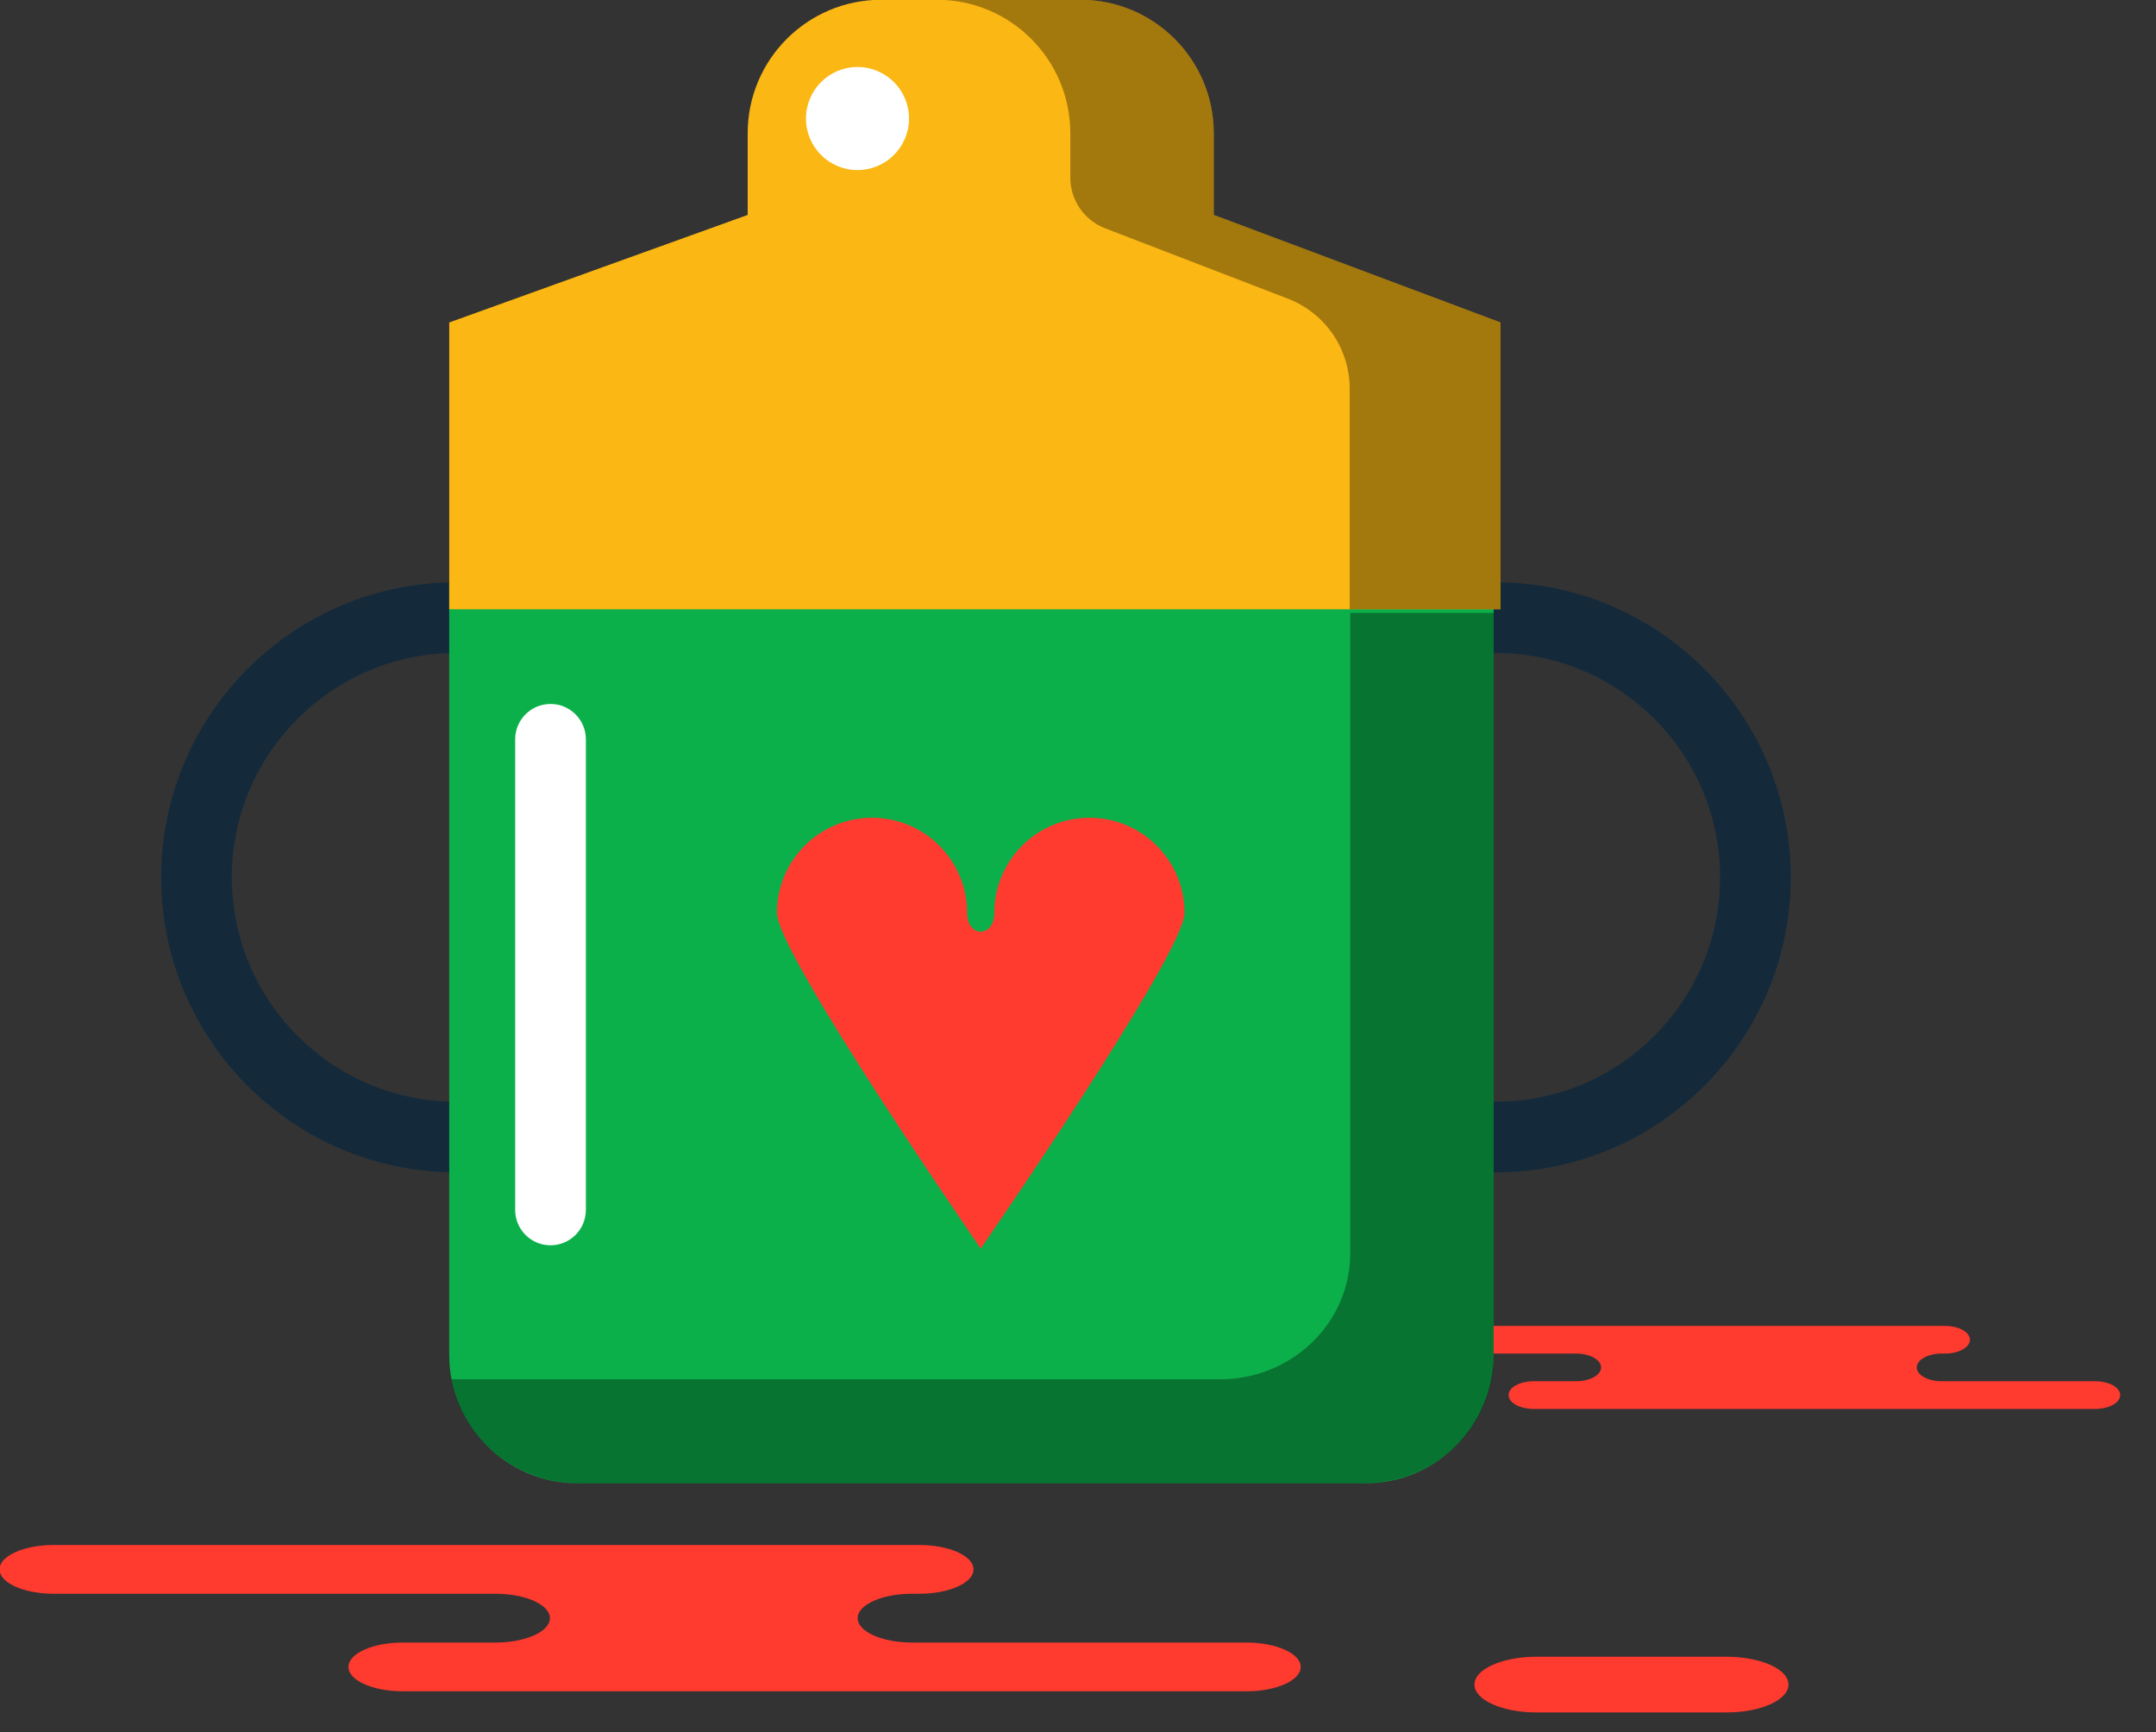<svg xmlns="http://www.w3.org/2000/svg" xmlns:xlink="http://www.w3.org/1999/xlink" preserveAspectRatio="xMidYMid" width="61" height="49" viewBox="0 0 61 49">
  <rect x="0" y="0" width="61" height="49" fill="#333333" stroke="none"/>
  <defs>
    <style>

      .cls-3 {
        fill: #ff3a2f;
      }

      .cls-7 {
        fill: #142a3b;
      }

      .cls-9 {
        fill: #0cb04a;
      }

      .cls-10 {
        fill: #fbb713;
      }

      .cls-11 {
        fill: #020403;
        opacity: 0.35;
      }

      .cls-14 {
        fill: #ffffff;
      }
    </style>
  </defs>
  <g id="group-112svg">
    <path d="M21.605,43.705 C21.605,43.705 26.007,43.705 26.007,43.705 C26.855,43.705 27.544,44.014 27.544,44.395 C27.544,44.776 26.855,45.085 26.007,45.085 C26.007,45.085 25.802,45.085 25.802,45.085 C24.953,45.085 24.266,45.394 24.266,45.775 C24.266,46.155 24.953,46.465 25.802,46.465 C25.802,46.465 35.264,46.465 35.264,46.465 C36.112,46.465 36.801,46.774 36.801,47.155 C36.801,47.536 36.112,47.844 35.264,47.844 C35.264,47.844 23.893,47.844 23.893,47.844 C23.893,47.844 11.395,47.844 11.395,47.844 C10.547,47.844 9.859,47.536 9.859,47.155 C9.859,46.774 10.547,46.465 11.395,46.465 C11.395,46.465 14.021,46.465 14.021,46.465 C14.870,46.465 15.559,46.155 15.559,45.775 C15.559,45.394 14.870,45.085 14.021,45.085 C14.021,45.085 1.523,45.085 1.523,45.085 C0.675,45.085 -0.013,44.776 -0.013,44.395 C-0.013,44.014 0.675,43.705 1.523,43.705 C1.523,43.705 4.477,43.705 4.477,43.705 C4.477,43.705 21.605,43.705 21.605,43.705 Z" id="path-1" class="cls-3" fill-rule="evenodd"/>
    <path d="M48.848,48.442 C49.816,48.442 50.602,48.089 50.602,47.653 C50.602,47.219 49.816,46.866 48.848,46.866 C48.848,46.866 43.472,46.866 43.472,46.866 C42.502,46.866 41.717,47.219 41.717,47.653 C41.717,48.089 42.502,48.442 43.472,48.442 C43.472,48.442 48.848,48.442 48.848,48.442 Z" id="path-2" class="cls-3" fill-rule="evenodd"/>
    <path d="M53.010,37.508 C53.010,37.508 55.031,37.508 55.031,37.508 C55.421,37.508 55.736,37.683 55.736,37.899 C55.736,38.115 55.421,38.290 55.031,38.290 C55.031,38.290 54.937,38.290 54.937,38.290 C54.547,38.290 54.231,38.466 54.231,38.682 C54.231,38.898 54.547,39.073 54.937,39.073 C54.937,39.073 59.281,39.073 59.281,39.073 C59.672,39.073 59.987,39.248 59.987,39.465 C59.987,39.680 59.672,39.856 59.281,39.856 C59.281,39.856 54.060,39.856 54.060,39.856 C54.060,39.856 43.389,39.856 43.389,39.856 C42.999,39.856 42.683,39.680 42.683,39.465 C42.683,39.248 42.999,39.073 43.389,39.073 C43.389,39.073 44.594,39.073 44.594,39.073 C44.983,39.073 45.300,38.898 45.300,38.682 C45.300,38.466 44.983,38.290 44.594,38.290 C44.594,38.290 38.855,38.290 38.855,38.290 C38.466,38.290 38.150,38.115 38.150,37.899 C38.150,37.683 38.466,37.508 38.855,37.508 C38.855,37.508 40.212,37.508 40.212,37.508 C40.212,37.508 53.010,37.508 53.010,37.508 Z" id="path-3" class="cls-3" fill-rule="evenodd"/>
    <path d="M37.682,40.279 C38.409,40.279 38.998,40.134 38.998,39.955 C38.998,39.777 38.409,39.631 37.682,39.631 C37.682,39.631 33.648,39.631 33.648,39.631 C32.921,39.631 32.332,39.777 32.332,39.955 C32.332,40.134 32.921,40.279 33.648,40.279 C33.648,40.279 37.682,40.279 37.682,40.279 Z" id="path-4" class="cls-3" fill-rule="evenodd"/>
    <path d="M42.320,33.165 C41.768,33.165 41.320,32.717 41.320,32.165 C41.320,31.612 41.768,31.165 42.320,31.165 C45.820,31.165 48.667,28.318 48.667,24.819 C48.667,21.319 45.820,18.472 42.320,18.472 C41.768,18.472 41.320,18.024 41.320,17.472 C41.320,16.920 41.768,16.472 42.320,16.472 C46.923,16.472 50.667,20.216 50.667,24.819 C50.667,29.421 46.923,33.165 42.320,33.165 Z" id="path-5" class="cls-7" fill-rule="evenodd"/>
    <path d="M12.905,33.165 C8.303,33.165 4.559,29.421 4.559,24.819 C4.559,20.216 8.303,16.472 12.905,16.472 C13.458,16.472 13.905,16.920 13.905,17.472 C13.905,18.024 13.458,18.472 12.905,18.472 C9.405,18.472 6.559,21.319 6.559,24.819 C6.559,28.318 9.405,31.165 12.905,31.165 C13.458,31.165 13.905,31.612 13.905,32.165 C13.905,32.717 13.458,33.165 12.905,33.165 Z" id="path-6" class="cls-7" fill-rule="evenodd"/>
    <path d="M38.624,41.960 C38.624,41.960 16.345,41.960 16.345,41.960 C14.338,41.960 12.710,40.333 12.710,38.325 C12.710,38.325 12.710,16.493 12.710,16.493 C12.710,16.493 42.259,16.493 42.259,16.493 C42.259,16.493 42.259,38.325 42.259,38.325 C42.259,40.333 40.632,41.960 38.624,41.960 Z" id="path-7" class="cls-9" fill-rule="evenodd"/>
    <path d="M34.341,6.080 C34.341,6.080 34.341,3.771 34.341,3.771 C34.341,1.684 32.649,-0.007 30.563,-0.007 C30.563,-0.007 24.932,-0.007 24.932,-0.007 C22.846,-0.007 21.154,1.684 21.154,3.771 C21.154,3.771 21.154,6.080 21.154,6.080 C21.154,6.080 12.710,9.122 12.710,9.122 C12.710,9.122 12.710,17.236 12.710,17.236 C12.710,17.236 42.455,17.236 42.455,17.236 C42.455,17.236 42.455,9.122 42.455,9.122 C42.455,9.122 34.341,6.080 34.341,6.080 Z" id="path-8" class="cls-10" fill-rule="evenodd"/>
    <path d="M38.202,17.338 C38.202,17.338 38.202,35.453 38.202,35.453 C38.202,37.422 36.551,39.018 34.515,39.018 C34.515,39.018 12.775,39.018 12.775,39.018 C13.080,40.689 14.582,41.960 16.396,41.960 C16.396,41.960 38.572,41.960 38.572,41.960 C40.608,41.960 42.259,40.364 42.259,38.396 C42.259,38.396 42.259,17.338 42.259,17.338 C42.259,17.338 38.202,17.338 38.202,17.338 Z" id="path-9" class="cls-11" fill-rule="evenodd"/>
    <path d="M34.341,6.080 C34.341,6.080 34.341,3.771 34.341,3.771 C34.341,1.684 32.649,-0.007 30.563,-0.007 C30.563,-0.007 26.506,-0.007 26.506,-0.007 C28.593,-0.007 30.283,1.684 30.283,3.771 C30.283,3.771 30.283,5.026 30.283,5.026 C30.283,5.660 30.674,6.230 31.267,6.458 C31.267,6.458 36.440,8.449 36.440,8.449 C37.493,8.855 38.187,9.866 38.187,10.994 C38.187,10.994 38.187,17.236 38.187,17.236 C38.187,17.236 42.455,17.236 42.455,17.236 C42.455,17.236 42.455,9.122 42.455,9.122 C42.455,9.122 34.341,6.080 34.341,6.080 Z" id="path-10" class="cls-11" fill-rule="evenodd"/>
    <path d="M33.514,25.824 C33.514,24.338 32.310,23.133 30.823,23.133 C29.337,23.133 28.132,24.338 28.132,25.824 C28.132,26.533 27.363,26.533 27.363,25.824 C27.363,24.338 26.159,23.133 24.673,23.133 C23.186,23.133 21.981,24.338 21.981,25.824 C21.981,26.971 27.748,35.319 27.748,35.319 C27.748,35.319 33.514,26.971 33.514,25.824 Z" id="path-11" class="cls-3" fill-rule="evenodd"/>
    <path d="M25.719,3.353 C25.719,4.158 25.066,4.811 24.261,4.811 C23.456,4.811 22.803,4.158 22.803,3.353 C22.803,2.548 23.456,1.895 24.261,1.895 C25.066,1.895 25.719,2.548 25.719,3.353 Z" id="path-12" class="cls-14" fill-rule="evenodd"/>
    <path d="M15.576,35.227 C15.023,35.227 14.576,34.779 14.576,34.227 C14.576,34.227 14.576,20.914 14.576,20.914 C14.576,20.362 15.023,19.914 15.576,19.914 C16.129,19.914 16.576,20.362 16.576,20.914 C16.576,20.914 16.576,34.227 16.576,34.227 C16.576,34.779 16.129,35.227 15.576,35.227 Z" id="path-13" class="cls-14" fill-rule="evenodd"/>
  </g>
</svg>
